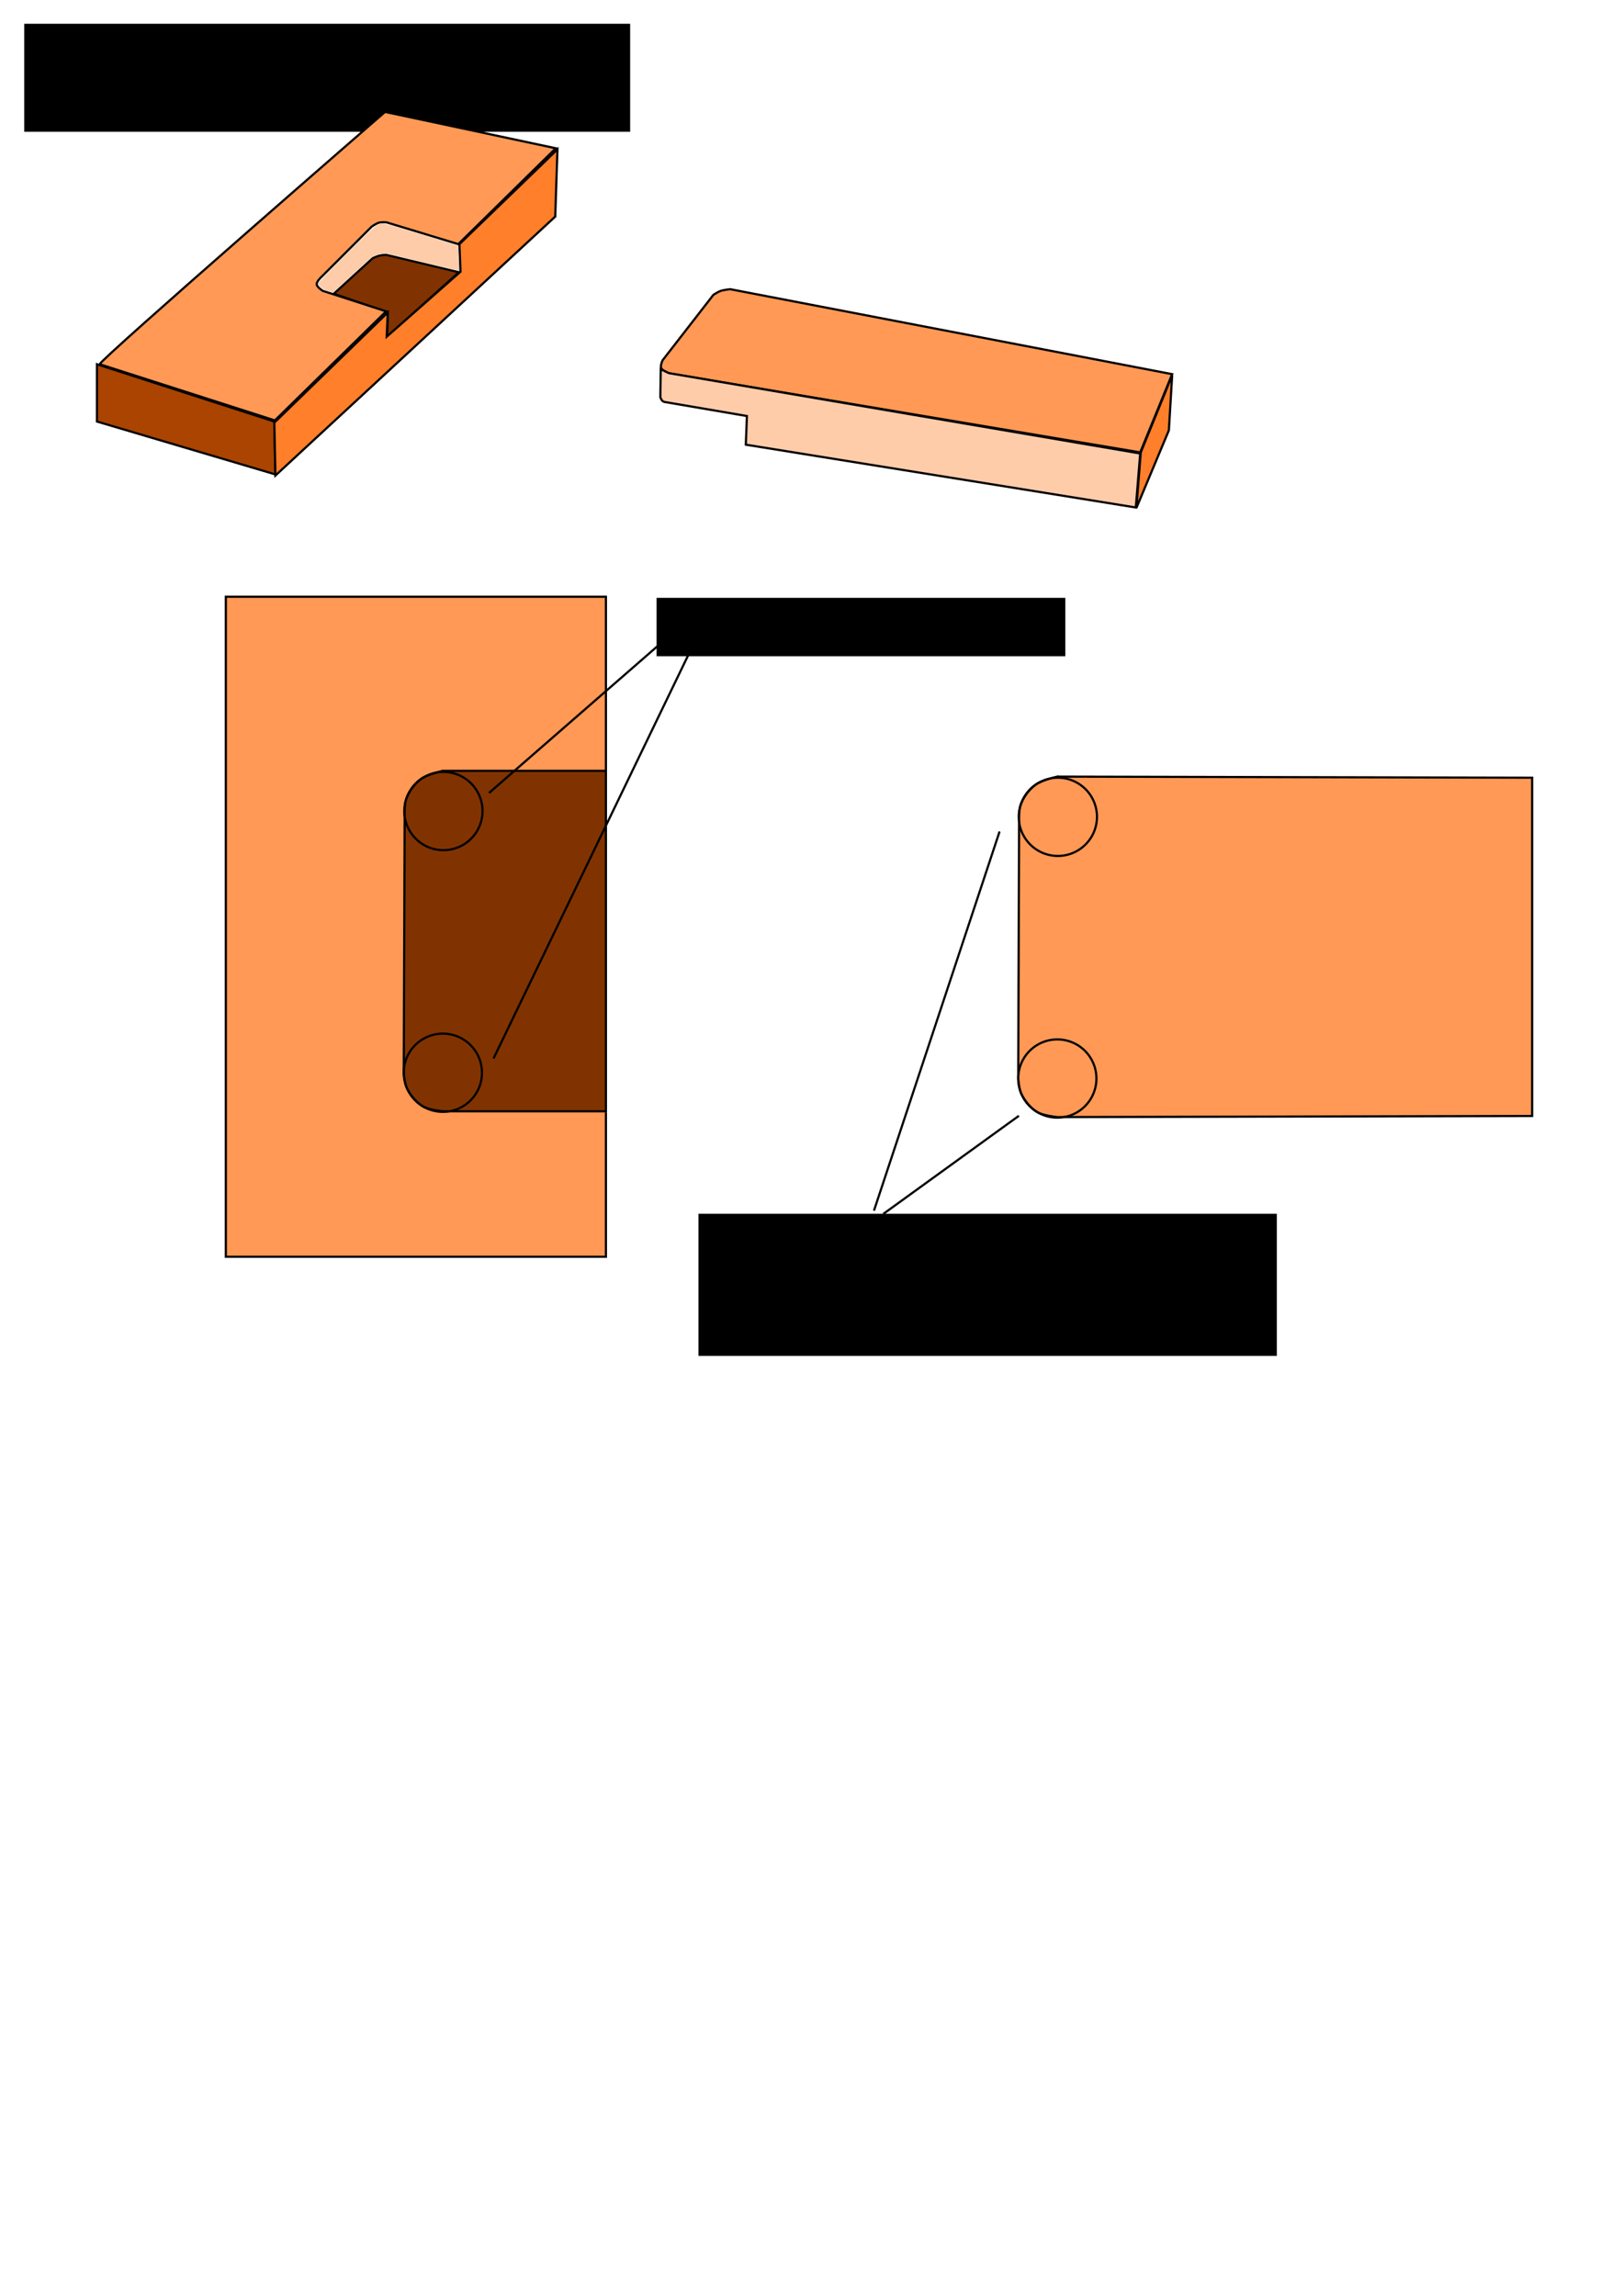 <?xml version="1.0" encoding="UTF-8" standalone="no"?>
<!-- Created with Inkscape (http://www.inkscape.org/) -->

<svg
   xmlns:dc="http://purl.org/dc/elements/1.1/"
   xmlns:cc="http://creativecommons.org/ns#"
   xmlns:rdf="http://www.w3.org/1999/02/22-rdf-syntax-ns#"
   xmlns:svg="http://www.w3.org/2000/svg"
   xmlns="http://www.w3.org/2000/svg"
   xmlns:sodipodi="http://sodipodi.sourceforge.net/DTD/sodipodi-0.dtd"
   xmlns:inkscape="http://www.inkscape.org/namespaces/inkscape"
   width="744.094"
   height="1052.362"
   id="svg2"
   version="1.1"
   inkscape:version="0.48.3.1 r9886"
   sodipodi:docname="New document 1">
  <defs
     id="defs4">
    <marker
       inkscape:stockid="Arrow1Mstart"
       orient="auto"
       refY="0.0"
       refX="0.0"
       id="Arrow1Mstart"
       style="overflow:visible">
      <path
         id="path3886"
         d="M 0.0,0.0 L 5.0,-5.0 L -12.5,0.0 L 5.0,5.0 L 0.0,0.0 z "
         style="fill-rule:evenodd;stroke:#000000;stroke-width:1.0pt"
         transform="scale(0.4) translate(10,0)" />
    </marker>
    <marker
       inkscape:stockid="Arrow1Mstart"
       orient="auto"
       refY="0"
       refX="0"
       id="Arrow1Mstart-4"
       style="overflow:visible">
      <path
         inkscape:connector-curvature="0"
         id="path3886-7"
         d="M 0,0 5,-5 -12.5,0 5,5 0,0 z"
         style="fill-rule:evenodd;stroke:#000000;stroke-width:1pt"
         transform="matrix(0.4,0,0,0.4,4,0)" />
    </marker>
    <marker
       inkscape:stockid="Arrow1Mstart"
       orient="auto"
       refY="0"
       refX="0"
       id="Arrow1Mstart-3"
       style="overflow:visible">
      <path
         inkscape:connector-curvature="0"
         id="path3886-0"
         d="M 0,0 5,-5 -12.5,0 5,5 0,0 z"
         style="fill-rule:evenodd;stroke:#000000;stroke-width:1pt"
         transform="matrix(0.4,0,0,0.4,4,0)" />
    </marker>
  </defs>
  <sodipodi:namedview
     id="base"
     pagecolor="#ffffff"
     bordercolor="#666666"
     borderopacity="1.0"
     inkscape:pageopacity="0.0"
     inkscape:pageshadow="2"
     inkscape:zoom="1.979899"
     inkscape:cx="362.03569"
     inkscape:cy="1022.6252"
     inkscape:document-units="px"
     inkscape:current-layer="layer1"
     showgrid="false"
     inkscape:object-paths="true"
     inkscape:snap-global="false"
     inkscape:window-width="1920"
     inkscape:window-height="1056"
     inkscape:window-x="0"
     inkscape:window-y="24"
     inkscape:window-maximized="1" />
  <g
     inkscape:label="Layer 1"
     inkscape:groupmode="layer"
     id="layer1">
    <path
       style="fill:#ff9955;stroke:#000000;stroke-width:1px;stroke-linecap:butt;stroke-linejoin:miter;stroke-opacity:1;fill-opacity:1"
       d="m 277.792,353.337 0,-79.802 -174.251,0 0,302.541 174.251,0 0,-66.165 0,0"
       id="path3043"
       inkscape:connector-curvature="0" />
    <flowRoot
       xml:space="preserve"
       id="flowRoot2985"
       style="line-height:125%;letter-spacing:0px;word-spacing:0px;color:#000000;fill:#000000;fill-opacity:1;fill-rule:nonzero;stroke:none;stroke-width:1px;marker:none;visibility:visible;display:inline;overflow:visible;enable-background:accumulate"><flowRegion
         id="flowRegion2987"><rect
           id="rect2989"
           width="277.792"
           height="49.497"
           x="11.112"
           y="10.895" /></flowRegion><flowPara
         id="flowPara2991">reamer_corner_constraint</flowPara></flowRoot>    <path
       style="fill:none;stroke:#000000;stroke-width:1px;stroke-linecap:butt;stroke-linejoin:miter;stroke-opacity:1"
       d="M -235.871,152.821 -103.541,37.664 -24.749,53.826 -154.553,178.58 z"
       id="path2993"
       inkscape:connector-curvature="0" />
    <path
       style="fill:#aa4400;stroke:#000000;stroke-width:1px;stroke-linecap:butt;stroke-linejoin:miter;stroke-opacity:1"
       d="m 44.447,166.963 0,26.264 81.822,24.244 -0.505,-24.244 z"
       id="path2995"
       inkscape:connector-curvature="0" />
    <path
       style="fill:none;stroke:#000000;stroke-width:1px;stroke-linecap:butt;stroke-linejoin:miter;stroke-opacity:1"
       d="m -163.645,261.413 129.805,-125.259 -1.515,29.799 -127.279,119.703 z"
       id="path2997"
       inkscape:connector-curvature="0" />
    <path
       style="fill:none;stroke:#000000;stroke-width:1px;stroke-linecap:butt;stroke-linejoin:miter;stroke-opacity:1"
       d="m -58.589,131.103 -35.355,-10.607 31.82,-29.294 36.365,9.596 z"
       id="path2999"
       inkscape:connector-curvature="0" />
    <path
       style="fill:none;stroke:#000000;stroke-width:1px;stroke-linecap:butt;stroke-linejoin:miter;stroke-opacity:1"
       d="m -112.379,144.993 -0.505,14.142 37.376,9.091 0,-13.132 z"
       id="path3001"
       inkscape:connector-curvature="0"
       sodipodi:nodetypes="ccccc" />
    <path
       style="fill:#803300;stroke:#000000;stroke-width:1px;stroke-linecap:butt;stroke-linejoin:miter;stroke-opacity:1"
       d="m 177.787,143.225 -0.253,11.112 32.83,-29.547 -33.413,-8.01 c 0,0 -2.162,0.161 -3.205,0.434 -1.001,0.262 -2.887,1.144 -2.887,1.144 l -17.822,16.281 z"
       id="path3003"
       inkscape:connector-curvature="0"
       sodipodi:nodetypes="ccccaccc" />
    <path
       style="fill:none;stroke:#000000;stroke-width:1px;stroke-linecap:butt;stroke-linejoin:miter;stroke-opacity:1"
       d="m -124.249,210.905 -11.112,-2.02 31.315,-29.294 -0.505,13.637 z"
       id="path3005"
       inkscape:connector-curvature="0" />
    <path
       style="fill:#ff9955;stroke:#000000;stroke-width:1px;stroke-linecap:butt;stroke-linejoin:miter;stroke-opacity:1"
       d="m 45.709,166.963 c 0,-2.02 130.815,-115.662 130.815,-115.662 l 78.287,16.668 -44.699,43.942 -32.939,-9.995 c 0,0 -2.324,-0.157 -3.427,0.146 -1.198,0.329 -3.283,1.768 -3.283,1.768 L 147.356,126.936 c 0,0 -2.274,2.072 -2.147,3.409 0.13,1.356 2.793,2.983 2.793,2.983 l 29.027,9.391 -51.013,50.003 z"
       id="path3007"
       inkscape:connector-curvature="0"
       sodipodi:nodetypes="cccccaccacccc" />
    <path
       style="fill:#ff7f2a;stroke:#000000;stroke-width:1px;stroke-linecap:butt;stroke-linejoin:miter;stroke-opacity:1"
       d="m 125.764,193.733 52.023,-50.508 -0.505,11.112 33.84,-29.799 -0.505,-12.627 44.952,-43.437 -1.01,30.81 -128.289,118.693 z"
       id="path3009"
       inkscape:connector-curvature="0"
       sodipodi:nodetypes="ccccccccc" />
    <path
       style="fill:#ffccaa;fill-opacity:1;stroke:none"
       d="m 150.233,133.348 c -1.816,-0.631 -2.586,-1.05 -3.369,-1.833 -0.869,-0.869 -0.99,-1.118 -0.839,-1.735 0.267,-1.097 25.119,-25.809 26.726,-26.575 2.6,-1.24 2.154,-1.332 20.485,4.237 9.149,2.78 16.667,5.087 16.707,5.128 0.083,0.086 0.572,11.405 0.498,11.506 -0.027,0.037 -7.558,-1.735 -16.735,-3.937 -16.39,-3.933 -16.716,-4 -18.41,-3.78 -0.949,0.123 -2.382,0.474 -3.184,0.78 -1.593,0.607 -1.211,0.283 -12.587,10.686 l -6.935,6.341 -2.354,-0.818 0,0 z"
       id="path3011"
       inkscape:connector-curvature="0" />
    <path
       style="fill:#ff9955;stroke:#000000;stroke-width:1px;stroke-linecap:butt;stroke-linejoin:miter;stroke-opacity:1;fill-opacity:1"
       d="m 330.32,133.376 c -1.156,0.406 -3.235,1.749 -3.235,1.749 l -23.321,30.041 c 0,0 -1.114,2.399 -0.657,3.492 0.568,1.359 3.664,2.47 3.664,2.47 l 215.983,36.242 14.647,-35.86 -202.622,-38.947 c 0,0 -3.034,0.312 -4.459,0.814 z"
       id="path3013"
       inkscape:connector-curvature="0"
       sodipodi:nodetypes="accacccca" />
    <path
       style="fill:#ffccaa;stroke:#000000;stroke-width:1px;stroke-linecap:butt;stroke-linejoin:miter;stroke-opacity:1;fill-opacity:1"
       d="m 302.928,169.236 -0.179,12.805 c 0.562,1.756 1.389,2.188 2.286,2.274 l 37.406,6.386 -0.505,13.132 178.797,28.789 2.02,-24.749 -216.135,-36.841 z"
       id="path3015"
       inkscape:connector-curvature="0"
       sodipodi:nodetypes="ccccccccc" />
    <path
       style="fill:#ff7f2a;stroke:#000000;stroke-width:1px;stroke-linecap:butt;stroke-linejoin:miter;stroke-opacity:1;fill-opacity:1"
       d="m 523.006,207.37 14.395,-35.355 -1.515,25.254 -14.9,35.608 z"
       id="path3017"
       inkscape:connector-curvature="0"
       sodipodi:nodetypes="ccccc" />
    <path
       style="fill:#803300;stroke:#000000;stroke-width:1px;stroke-linecap:butt;stroke-linejoin:miter;stroke-opacity:1;fill-opacity:1"
       d="m 203.041,353.337 74.751,0 0,156.069 -74.751,0 0,0 c 0,0 -6.524,-0.645 -9.227,-2.3 -3.154,-1.932 -5.648,-5.055 -7.284,-8.373 -1.053,-2.137 -1.42,-7.004 -1.42,-7.004 l 0.41,-117.569 c 0,0 -0.23,-5.427 0.706,-7.9 1.341,-3.54 3.716,-6.86 6.736,-9.143 2.862,-2.164 10.078,-3.779 10.078,-3.779 z"
       id="path3039"
       inkscape:connector-curvature="0"
       sodipodi:nodetypes="cccccaaccaac" />
    <path
       sodipodi:type="arc"
       style="fill:none;fill-opacity:1;stroke:#000000"
       id="path3019"
       sodipodi:cx="203.2932"
       sodipodi:cy="371.77191"
       sodipodi:rx="17.930208"
       sodipodi:ry="17.930208"
       d="m 221.223,371.772 a 17.93,17.93 0 1 1 -35.86,0 17.93,17.93 0 1 1 35.86,0 z" />
    <path
       transform="translate(-0.253,119.956)"
       sodipodi:type="arc"
       style="fill:none;stroke:#000000"
       id="path3019-3"
       sodipodi:cx="203.2932"
       sodipodi:cy="371.77191"
       sodipodi:rx="17.930208"
       sodipodi:ry="17.930208"
       d="m 221.223,371.772 a 17.93,17.93 0 1 1 -35.86,0 17.93,17.93 0 1 1 35.86,0 z" />
    <path
       style="fill:#ff9955;fill-opacity:1;stroke:#000000;stroke-width:1px;stroke-linecap:butt;stroke-linejoin:miter;stroke-opacity:1"
       d="m 484.747,355.988 217.688,0.505 0,155.058 -217.688,0.505 0,0 c 0,0 -6.524,-0.645 -9.227,-2.3 -3.154,-1.932 -5.648,-5.055 -7.284,-8.373 -1.053,-2.137 -1.42,-7.004 -1.42,-7.004 l 0.41,-117.569 c 0,0 -0.23,-5.427 0.706,-7.9 1.341,-3.54 3.716,-6.86 6.736,-9.143 2.862,-2.164 10.078,-3.779 10.078,-3.779 z"
       id="path3039-0"
       inkscape:connector-curvature="0"
       sodipodi:nodetypes="cccccaaccaac" />
    <path
       transform="translate(281.706,2.652)"
       sodipodi:type="arc"
       style="fill:none;stroke:#000000"
       id="path3019-6"
       sodipodi:cx="203.2932"
       sodipodi:cy="371.77191"
       sodipodi:rx="17.930208"
       sodipodi:ry="17.930208"
       d="m 221.223,371.772 a 17.93,17.93 0 1 1 -35.86,0 17.93,17.93 0 1 1 35.86,0 z" />
    <path
       transform="translate(281.454,122.607)"
       sodipodi:type="arc"
       style="fill:none;stroke:#000000"
       id="path3019-3-5"
       sodipodi:cx="203.2932"
       sodipodi:cy="371.77191"
       sodipodi:rx="17.930208"
       sodipodi:ry="17.930208"
       d="m 221.223,371.772 a 17.93,17.93 0 1 1 -35.86,0 17.93,17.93 0 1 1 35.86,0 z" />
    <flowRoot
       xml:space="preserve"
       id="flowRoot3096"
       style="line-height:125%;letter-spacing:0px;word-spacing:0px;color:#000000;fill:#000000;fill-opacity:1;fill-rule:nonzero;stroke:none;stroke-width:1px;marker:none;visibility:visible;display:inline;overflow:visible;enable-background:accumulate"
       transform="translate(-14.142,-24.244)"><flowRegion
         id="flowRegion3098"><rect
           id="rect3100"
           width="187.383"
           height="26.769"
           x="315.168"
           y="298.283" /></flowRegion><flowPara
         id="flowPara3102">reamer_diameter</flowPara></flowRoot>    <path
       style="fill:none;stroke:#000000;stroke-width:1px;stroke-linecap:butt;stroke-linejoin:miter;stroke-opacity:1;marker-start:url(#Arrow1Mstart)"
       d="M 224.254,363.438 306.581,291.717"
       id="path3104"
       inkscape:connector-curvature="0" />
    <path
       style="fill:none;stroke:#000000;stroke-width:1px;stroke-linecap:butt;stroke-linejoin:miter;stroke-opacity:1;marker-start:url(#Arrow1Mstart)"
       d="M 226.274,485.162 318.703,293.738"
       id="path3106"
       inkscape:connector-curvature="0" />
    <flowRoot
       xml:space="preserve"
       id="flowRoot4320"
       style="line-height:125%;letter-spacing:0px;word-spacing:0px;color:#000000;fill:#000000;fill-opacity:1;fill-rule:nonzero;stroke:none;stroke-width:1px;marker:none;visibility:visible;display:inline;overflow:visible;enable-background:accumulate"
       transform="translate(-40.911,16.162)"><flowRegion
         id="flowRegion4322"><rect
           id="rect4324"
           width="265.165"
           height="65.155"
           x="361.13"
           y="540.215" /></flowRegion><flowPara
         id="flowPara4326">The extremities of the plank must be milled to fit the reamer diameter contraint.</flowPara></flowRoot>    <path
       style="fill:none;stroke:#000000;stroke-width:1px;stroke-linecap:butt;stroke-linejoin:miter;stroke-opacity:1;marker-start:url(#Arrow1Mstart)"
       d="m 458.264,381.189 -57.579,173.746"
       id="path3106-0"
       inkscape:connector-curvature="0"
       sodipodi:nodetypes="cc" />
    <path
       style="fill:none;stroke:#000000;stroke-width:1px;stroke-linecap:butt;stroke-linejoin:miter;stroke-opacity:1;marker-start:url(#Arrow1Mstart)"
       d="m 467.089,511.491 -62.124,44.952"
       id="path3106-0-0"
       inkscape:connector-curvature="0"
       sodipodi:nodetypes="cc" />
  </g>
</svg>
